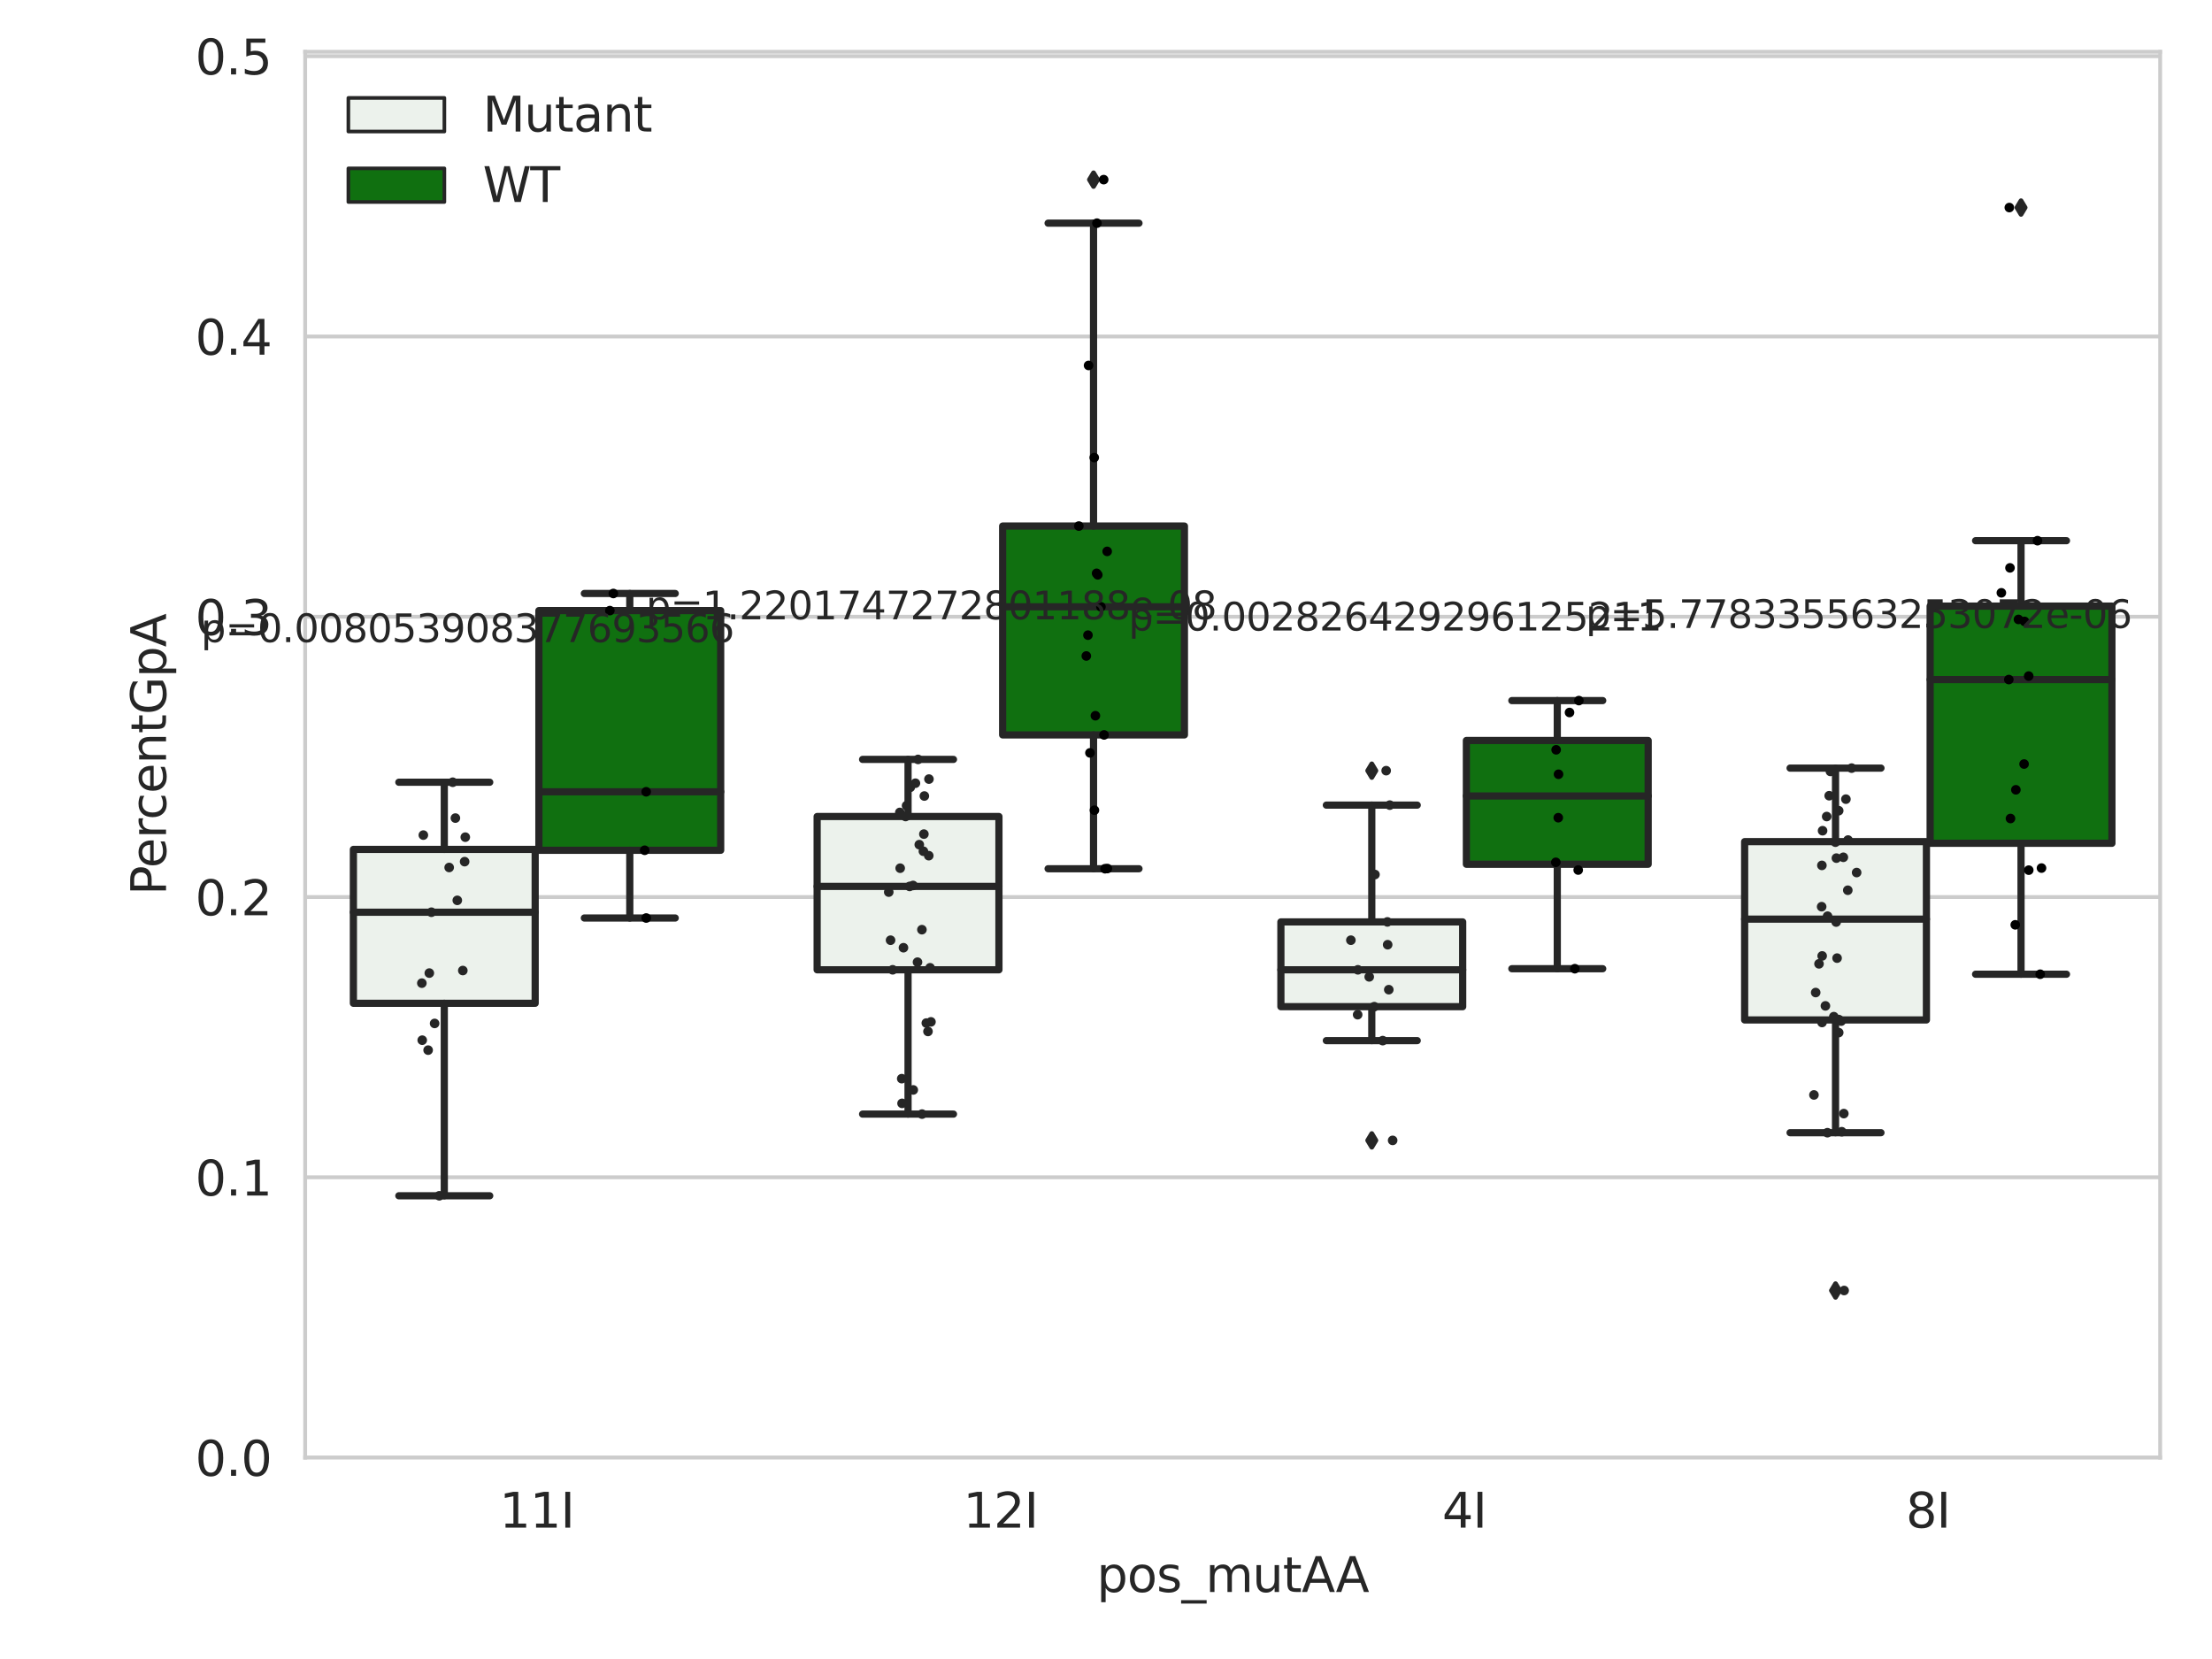 <?xml version="1.0" encoding="utf-8" standalone="no"?>
<!DOCTYPE svg PUBLIC "-//W3C//DTD SVG 1.1//EN"
  "http://www.w3.org/Graphics/SVG/1.1/DTD/svg11.dtd">
<svg xmlns:xlink="http://www.w3.org/1999/xlink" width="460.8pt" height="345.6pt" viewBox="0 0 460.8 345.6" xmlns="http://www.w3.org/2000/svg" version="1.1">
 <defs>
  <style type="text/css">*{stroke-linejoin: round; stroke-linecap: butt}</style>
 </defs>
 <g id="figure_1">
  <g id="patch_1">
   <path d="M 0 345.6 
L 460.8 345.6 
L 460.8 0 
L 0 0 
z
" style="fill: #ffffff"/>
  </g>
  <g id="axes_1">
   <g id="patch_2">
    <path d="M 63.571 303.64 
L 450 303.64 
L 450 10.8 
L 63.571 10.8 
z
" style="fill: #ffffff"/>
   </g>
   <g id="matplotlib.axis_1">
    <g id="xtick_1">
     <g id="text_1">
      <!-- 11I -->
      <g style="fill: #262626" transform="translate(104.037 318.238)scale(0.1 -0.1)">
       <defs>
        <path id="DejaVuSans-31" d="M 794 531 
L 1825 531 
L 1825 4091 
L 703 3866 
L 703 4441 
L 1819 4666 
L 2450 4666 
L 2450 531 
L 3481 531 
L 3481 0 
L 794 0 
L 794 531 
z
" transform="scale(0.016)"/>
        <path id="DejaVuSans-49" d="M 628 4666 
L 1259 4666 
L 1259 0 
L 628 0 
L 628 4666 
z
" transform="scale(0.016)"/>
       </defs>
       <use xlink:href="#DejaVuSans-31"/>
       <use xlink:href="#DejaVuSans-31" x="63.623"/>
       <use xlink:href="#DejaVuSans-49" x="127.246"/>
      </g>
     </g>
    </g>
    <g id="xtick_2">
     <g id="text_2">
      <!-- 12I -->
      <g style="fill: #262626" transform="translate(200.645 318.238)scale(0.1 -0.1)">
       <defs>
        <path id="DejaVuSans-32" d="M 1228 531 
L 3431 531 
L 3431 0 
L 469 0 
L 469 531 
Q 828 903 1448 1529 
Q 2069 2156 2228 2338 
Q 2531 2678 2651 2914 
Q 2772 3150 2772 3378 
Q 2772 3750 2511 3984 
Q 2250 4219 1831 4219 
Q 1534 4219 1204 4116 
Q 875 4013 500 3803 
L 500 4441 
Q 881 4594 1212 4672 
Q 1544 4750 1819 4750 
Q 2544 4750 2975 4387 
Q 3406 4025 3406 3419 
Q 3406 3131 3298 2873 
Q 3191 2616 2906 2266 
Q 2828 2175 2409 1742 
Q 1991 1309 1228 531 
z
" transform="scale(0.016)"/>
       </defs>
       <use xlink:href="#DejaVuSans-31"/>
       <use xlink:href="#DejaVuSans-32" x="63.623"/>
       <use xlink:href="#DejaVuSans-49" x="127.246"/>
      </g>
     </g>
    </g>
    <g id="xtick_3">
     <g id="text_3">
      <!-- 4I -->
      <g style="fill: #262626" transform="translate(300.433 318.238)scale(0.1 -0.1)">
       <defs>
        <path id="DejaVuSans-34" d="M 2419 4116 
L 825 1625 
L 2419 1625 
L 2419 4116 
z
M 2253 4666 
L 3047 4666 
L 3047 1625 
L 3713 1625 
L 3713 1100 
L 3047 1100 
L 3047 0 
L 2419 0 
L 2419 1100 
L 313 1100 
L 313 1709 
L 2253 4666 
z
" transform="scale(0.016)"/>
       </defs>
       <use xlink:href="#DejaVuSans-34"/>
       <use xlink:href="#DejaVuSans-49" x="63.623"/>
      </g>
     </g>
    </g>
    <g id="xtick_4">
     <g id="text_4">
      <!-- 8I -->
      <g style="fill: #262626" transform="translate(397.04 318.238)scale(0.1 -0.1)">
       <defs>
        <path id="DejaVuSans-38" d="M 2034 2216 
Q 1584 2216 1326 1975 
Q 1069 1734 1069 1313 
Q 1069 891 1326 650 
Q 1584 409 2034 409 
Q 2484 409 2743 651 
Q 3003 894 3003 1313 
Q 3003 1734 2745 1975 
Q 2488 2216 2034 2216 
z
M 1403 2484 
Q 997 2584 770 2862 
Q 544 3141 544 3541 
Q 544 4100 942 4425 
Q 1341 4750 2034 4750 
Q 2731 4750 3128 4425 
Q 3525 4100 3525 3541 
Q 3525 3141 3298 2862 
Q 3072 2584 2669 2484 
Q 3125 2378 3379 2068 
Q 3634 1759 3634 1313 
Q 3634 634 3220 271 
Q 2806 -91 2034 -91 
Q 1263 -91 848 271 
Q 434 634 434 1313 
Q 434 1759 690 2068 
Q 947 2378 1403 2484 
z
M 1172 3481 
Q 1172 3119 1398 2916 
Q 1625 2713 2034 2713 
Q 2441 2713 2670 2916 
Q 2900 3119 2900 3481 
Q 2900 3844 2670 4047 
Q 2441 4250 2034 4250 
Q 1625 4250 1398 4047 
Q 1172 3844 1172 3481 
z
" transform="scale(0.016)"/>
       </defs>
       <use xlink:href="#DejaVuSans-38"/>
       <use xlink:href="#DejaVuSans-49" x="63.623"/>
      </g>
     </g>
    </g>
    <g id="text_5">
     <!-- pos_mutAA -->
     <g style="fill: #262626" transform="translate(228.47 331.638)scale(0.1 -0.1)">
      <defs>
       <path id="DejaVuSans-70" d="M 1159 525 
L 1159 -1331 
L 581 -1331 
L 581 3500 
L 1159 3500 
L 1159 2969 
Q 1341 3281 1617 3432 
Q 1894 3584 2278 3584 
Q 2916 3584 3314 3078 
Q 3713 2572 3713 1747 
Q 3713 922 3314 415 
Q 2916 -91 2278 -91 
Q 1894 -91 1617 61 
Q 1341 213 1159 525 
z
M 3116 1747 
Q 3116 2381 2855 2742 
Q 2594 3103 2138 3103 
Q 1681 3103 1420 2742 
Q 1159 2381 1159 1747 
Q 1159 1113 1420 752 
Q 1681 391 2138 391 
Q 2594 391 2855 752 
Q 3116 1113 3116 1747 
z
" transform="scale(0.016)"/>
       <path id="DejaVuSans-6f" d="M 1959 3097 
Q 1497 3097 1228 2736 
Q 959 2375 959 1747 
Q 959 1119 1226 758 
Q 1494 397 1959 397 
Q 2419 397 2687 759 
Q 2956 1122 2956 1747 
Q 2956 2369 2687 2733 
Q 2419 3097 1959 3097 
z
M 1959 3584 
Q 2709 3584 3137 3096 
Q 3566 2609 3566 1747 
Q 3566 888 3137 398 
Q 2709 -91 1959 -91 
Q 1206 -91 779 398 
Q 353 888 353 1747 
Q 353 2609 779 3096 
Q 1206 3584 1959 3584 
z
" transform="scale(0.016)"/>
       <path id="DejaVuSans-73" d="M 2834 3397 
L 2834 2853 
Q 2591 2978 2328 3040 
Q 2066 3103 1784 3103 
Q 1356 3103 1142 2972 
Q 928 2841 928 2578 
Q 928 2378 1081 2264 
Q 1234 2150 1697 2047 
L 1894 2003 
Q 2506 1872 2764 1633 
Q 3022 1394 3022 966 
Q 3022 478 2636 193 
Q 2250 -91 1575 -91 
Q 1294 -91 989 -36 
Q 684 19 347 128 
L 347 722 
Q 666 556 975 473 
Q 1284 391 1588 391 
Q 1994 391 2212 530 
Q 2431 669 2431 922 
Q 2431 1156 2273 1281 
Q 2116 1406 1581 1522 
L 1381 1569 
Q 847 1681 609 1914 
Q 372 2147 372 2553 
Q 372 3047 722 3315 
Q 1072 3584 1716 3584 
Q 2034 3584 2315 3537 
Q 2597 3491 2834 3397 
z
" transform="scale(0.016)"/>
       <path id="DejaVuSans-5f" d="M 3263 -1063 
L 3263 -1509 
L -63 -1509 
L -63 -1063 
L 3263 -1063 
z
" transform="scale(0.016)"/>
       <path id="DejaVuSans-6d" d="M 3328 2828 
Q 3544 3216 3844 3400 
Q 4144 3584 4550 3584 
Q 5097 3584 5394 3201 
Q 5691 2819 5691 2113 
L 5691 0 
L 5113 0 
L 5113 2094 
Q 5113 2597 4934 2840 
Q 4756 3084 4391 3084 
Q 3944 3084 3684 2787 
Q 3425 2491 3425 1978 
L 3425 0 
L 2847 0 
L 2847 2094 
Q 2847 2600 2669 2842 
Q 2491 3084 2119 3084 
Q 1678 3084 1418 2786 
Q 1159 2488 1159 1978 
L 1159 0 
L 581 0 
L 581 3500 
L 1159 3500 
L 1159 2956 
Q 1356 3278 1631 3431 
Q 1906 3584 2284 3584 
Q 2666 3584 2933 3390 
Q 3200 3197 3328 2828 
z
" transform="scale(0.016)"/>
       <path id="DejaVuSans-75" d="M 544 1381 
L 544 3500 
L 1119 3500 
L 1119 1403 
Q 1119 906 1312 657 
Q 1506 409 1894 409 
Q 2359 409 2629 706 
Q 2900 1003 2900 1516 
L 2900 3500 
L 3475 3500 
L 3475 0 
L 2900 0 
L 2900 538 
Q 2691 219 2414 64 
Q 2138 -91 1772 -91 
Q 1169 -91 856 284 
Q 544 659 544 1381 
z
M 1991 3584 
L 1991 3584 
z
" transform="scale(0.016)"/>
       <path id="DejaVuSans-74" d="M 1172 4494 
L 1172 3500 
L 2356 3500 
L 2356 3053 
L 1172 3053 
L 1172 1153 
Q 1172 725 1289 603 
Q 1406 481 1766 481 
L 2356 481 
L 2356 0 
L 1766 0 
Q 1100 0 847 248 
Q 594 497 594 1153 
L 594 3053 
L 172 3053 
L 172 3500 
L 594 3500 
L 594 4494 
L 1172 4494 
z
" transform="scale(0.016)"/>
       <path id="DejaVuSans-41" d="M 2188 4044 
L 1331 1722 
L 3047 1722 
L 2188 4044 
z
M 1831 4666 
L 2547 4666 
L 4325 0 
L 3669 0 
L 3244 1197 
L 1141 1197 
L 716 0 
L 50 0 
L 1831 4666 
z
" transform="scale(0.016)"/>
      </defs>
      <use xlink:href="#DejaVuSans-70"/>
      <use xlink:href="#DejaVuSans-6f" x="63.477"/>
      <use xlink:href="#DejaVuSans-73" x="124.658"/>
      <use xlink:href="#DejaVuSans-5f" x="176.758"/>
      <use xlink:href="#DejaVuSans-6d" x="226.758"/>
      <use xlink:href="#DejaVuSans-75" x="324.17"/>
      <use xlink:href="#DejaVuSans-74" x="387.549"/>
      <use xlink:href="#DejaVuSans-41" x="426.758"/>
      <use xlink:href="#DejaVuSans-41" x="497.916"/>
     </g>
    </g>
   </g>
   <g id="matplotlib.axis_2">
    <g id="ytick_1">
     <g id="line2d_1">
      <path d="M 63.571 303.64 
L 450 303.64 
" clip-path="url(#p8f0a2f84b0)" style="fill: none; stroke: #cccccc; stroke-width: 0.8; stroke-linecap: round"/>
     </g>
     <g id="text_6">
      <!-- 0.0 -->
      <g style="fill: #262626" transform="translate(40.668 307.439)scale(0.1 -0.1)">
       <defs>
        <path id="DejaVuSans-30" d="M 2034 4250 
Q 1547 4250 1301 3770 
Q 1056 3291 1056 2328 
Q 1056 1369 1301 889 
Q 1547 409 2034 409 
Q 2525 409 2770 889 
Q 3016 1369 3016 2328 
Q 3016 3291 2770 3770 
Q 2525 4250 2034 4250 
z
M 2034 4750 
Q 2819 4750 3233 4129 
Q 3647 3509 3647 2328 
Q 3647 1150 3233 529 
Q 2819 -91 2034 -91 
Q 1250 -91 836 529 
Q 422 1150 422 2328 
Q 422 3509 836 4129 
Q 1250 4750 2034 4750 
z
" transform="scale(0.016)"/>
        <path id="DejaVuSans-2e" d="M 684 794 
L 1344 794 
L 1344 0 
L 684 0 
L 684 794 
z
" transform="scale(0.016)"/>
       </defs>
       <use xlink:href="#DejaVuSans-30"/>
       <use xlink:href="#DejaVuSans-2e" x="63.623"/>
       <use xlink:href="#DejaVuSans-30" x="95.41"/>
      </g>
     </g>
    </g>
    <g id="ytick_2">
     <g id="line2d_2">
      <path d="M 63.571 245.254 
L 450 245.254 
" clip-path="url(#p8f0a2f84b0)" style="fill: none; stroke: #cccccc; stroke-width: 0.8; stroke-linecap: round"/>
     </g>
     <g id="text_7">
      <!-- 0.1 -->
      <g style="fill: #262626" transform="translate(40.668 249.053)scale(0.1 -0.1)">
       <use xlink:href="#DejaVuSans-30"/>
       <use xlink:href="#DejaVuSans-2e" x="63.623"/>
       <use xlink:href="#DejaVuSans-31" x="95.41"/>
      </g>
     </g>
    </g>
    <g id="ytick_3">
     <g id="line2d_3">
      <path d="M 63.571 186.867 
L 450 186.867 
" clip-path="url(#p8f0a2f84b0)" style="fill: none; stroke: #cccccc; stroke-width: 0.8; stroke-linecap: round"/>
     </g>
     <g id="text_8">
      <!-- 0.2 -->
      <g style="fill: #262626" transform="translate(40.668 190.666)scale(0.1 -0.1)">
       <use xlink:href="#DejaVuSans-30"/>
       <use xlink:href="#DejaVuSans-2e" x="63.623"/>
       <use xlink:href="#DejaVuSans-32" x="95.41"/>
      </g>
     </g>
    </g>
    <g id="ytick_4">
     <g id="line2d_4">
      <path d="M 63.571 128.481 
L 450 128.481 
" clip-path="url(#p8f0a2f84b0)" style="fill: none; stroke: #cccccc; stroke-width: 0.8; stroke-linecap: round"/>
     </g>
     <g id="text_9">
      <!-- 0.3 -->
      <g style="fill: #262626" transform="translate(40.668 132.28)scale(0.1 -0.1)">
       <defs>
        <path id="DejaVuSans-33" d="M 2597 2516 
Q 3050 2419 3304 2112 
Q 3559 1806 3559 1356 
Q 3559 666 3084 287 
Q 2609 -91 1734 -91 
Q 1441 -91 1130 -33 
Q 819 25 488 141 
L 488 750 
Q 750 597 1062 519 
Q 1375 441 1716 441 
Q 2309 441 2620 675 
Q 2931 909 2931 1356 
Q 2931 1769 2642 2001 
Q 2353 2234 1838 2234 
L 1294 2234 
L 1294 2753 
L 1863 2753 
Q 2328 2753 2575 2939 
Q 2822 3125 2822 3475 
Q 2822 3834 2567 4026 
Q 2313 4219 1838 4219 
Q 1578 4219 1281 4162 
Q 984 4106 628 3988 
L 628 4550 
Q 988 4650 1302 4700 
Q 1616 4750 1894 4750 
Q 2613 4750 3031 4423 
Q 3450 4097 3450 3541 
Q 3450 3153 3228 2886 
Q 3006 2619 2597 2516 
z
" transform="scale(0.016)"/>
       </defs>
       <use xlink:href="#DejaVuSans-30"/>
       <use xlink:href="#DejaVuSans-2e" x="63.623"/>
       <use xlink:href="#DejaVuSans-33" x="95.41"/>
      </g>
     </g>
    </g>
    <g id="ytick_5">
     <g id="line2d_5">
      <path d="M 63.571 70.094 
L 450 70.094 
" clip-path="url(#p8f0a2f84b0)" style="fill: none; stroke: #cccccc; stroke-width: 0.8; stroke-linecap: round"/>
     </g>
     <g id="text_10">
      <!-- 0.4 -->
      <g style="fill: #262626" transform="translate(40.668 73.893)scale(0.1 -0.1)">
       <use xlink:href="#DejaVuSans-30"/>
       <use xlink:href="#DejaVuSans-2e" x="63.623"/>
       <use xlink:href="#DejaVuSans-34" x="95.41"/>
      </g>
     </g>
    </g>
    <g id="ytick_6">
     <g id="line2d_6">
      <path d="M 63.571 11.708 
L 450 11.708 
" clip-path="url(#p8f0a2f84b0)" style="fill: none; stroke: #cccccc; stroke-width: 0.8; stroke-linecap: round"/>
     </g>
     <g id="text_11">
      <!-- 0.5 -->
      <g style="fill: #262626" transform="translate(40.668 15.507)scale(0.1 -0.1)">
       <defs>
        <path id="DejaVuSans-35" d="M 691 4666 
L 3169 4666 
L 3169 4134 
L 1269 4134 
L 1269 2991 
Q 1406 3038 1543 3061 
Q 1681 3084 1819 3084 
Q 2600 3084 3056 2656 
Q 3513 2228 3513 1497 
Q 3513 744 3044 326 
Q 2575 -91 1722 -91 
Q 1428 -91 1123 -41 
Q 819 9 494 109 
L 494 744 
Q 775 591 1075 516 
Q 1375 441 1709 441 
Q 2250 441 2565 725 
Q 2881 1009 2881 1497 
Q 2881 1984 2565 2268 
Q 2250 2553 1709 2553 
Q 1456 2553 1204 2497 
Q 953 2441 691 2322 
L 691 4666 
z
" transform="scale(0.016)"/>
       </defs>
       <use xlink:href="#DejaVuSans-30"/>
       <use xlink:href="#DejaVuSans-2e" x="63.623"/>
       <use xlink:href="#DejaVuSans-35" x="95.41"/>
      </g>
     </g>
    </g>
    <g id="text_12">
     <!-- PercentGpA -->
     <g style="fill: #262626" transform="translate(34.588 186.497)rotate(-90)scale(0.1 -0.1)">
      <defs>
       <path id="DejaVuSans-50" d="M 1259 4147 
L 1259 2394 
L 2053 2394 
Q 2494 2394 2734 2622 
Q 2975 2850 2975 3272 
Q 2975 3691 2734 3919 
Q 2494 4147 2053 4147 
L 1259 4147 
z
M 628 4666 
L 2053 4666 
Q 2838 4666 3239 4311 
Q 3641 3956 3641 3272 
Q 3641 2581 3239 2228 
Q 2838 1875 2053 1875 
L 1259 1875 
L 1259 0 
L 628 0 
L 628 4666 
z
" transform="scale(0.016)"/>
       <path id="DejaVuSans-65" d="M 3597 1894 
L 3597 1613 
L 953 1613 
Q 991 1019 1311 708 
Q 1631 397 2203 397 
Q 2534 397 2845 478 
Q 3156 559 3463 722 
L 3463 178 
Q 3153 47 2828 -22 
Q 2503 -91 2169 -91 
Q 1331 -91 842 396 
Q 353 884 353 1716 
Q 353 2575 817 3079 
Q 1281 3584 2069 3584 
Q 2775 3584 3186 3129 
Q 3597 2675 3597 1894 
z
M 3022 2063 
Q 3016 2534 2758 2815 
Q 2500 3097 2075 3097 
Q 1594 3097 1305 2825 
Q 1016 2553 972 2059 
L 3022 2063 
z
" transform="scale(0.016)"/>
       <path id="DejaVuSans-72" d="M 2631 2963 
Q 2534 3019 2420 3045 
Q 2306 3072 2169 3072 
Q 1681 3072 1420 2755 
Q 1159 2438 1159 1844 
L 1159 0 
L 581 0 
L 581 3500 
L 1159 3500 
L 1159 2956 
Q 1341 3275 1631 3429 
Q 1922 3584 2338 3584 
Q 2397 3584 2469 3576 
Q 2541 3569 2628 3553 
L 2631 2963 
z
" transform="scale(0.016)"/>
       <path id="DejaVuSans-63" d="M 3122 3366 
L 3122 2828 
Q 2878 2963 2633 3030 
Q 2388 3097 2138 3097 
Q 1578 3097 1268 2742 
Q 959 2388 959 1747 
Q 959 1106 1268 751 
Q 1578 397 2138 397 
Q 2388 397 2633 464 
Q 2878 531 3122 666 
L 3122 134 
Q 2881 22 2623 -34 
Q 2366 -91 2075 -91 
Q 1284 -91 818 406 
Q 353 903 353 1747 
Q 353 2603 823 3093 
Q 1294 3584 2113 3584 
Q 2378 3584 2631 3529 
Q 2884 3475 3122 3366 
z
" transform="scale(0.016)"/>
       <path id="DejaVuSans-6e" d="M 3513 2113 
L 3513 0 
L 2938 0 
L 2938 2094 
Q 2938 2591 2744 2837 
Q 2550 3084 2163 3084 
Q 1697 3084 1428 2787 
Q 1159 2491 1159 1978 
L 1159 0 
L 581 0 
L 581 3500 
L 1159 3500 
L 1159 2956 
Q 1366 3272 1645 3428 
Q 1925 3584 2291 3584 
Q 2894 3584 3203 3211 
Q 3513 2838 3513 2113 
z
" transform="scale(0.016)"/>
       <path id="DejaVuSans-47" d="M 3809 666 
L 3809 1919 
L 2778 1919 
L 2778 2438 
L 4434 2438 
L 4434 434 
Q 4069 175 3628 42 
Q 3188 -91 2688 -91 
Q 1594 -91 976 548 
Q 359 1188 359 2328 
Q 359 3472 976 4111 
Q 1594 4750 2688 4750 
Q 3144 4750 3555 4637 
Q 3966 4525 4313 4306 
L 4313 3634 
Q 3963 3931 3569 4081 
Q 3175 4231 2741 4231 
Q 1884 4231 1454 3753 
Q 1025 3275 1025 2328 
Q 1025 1384 1454 906 
Q 1884 428 2741 428 
Q 3075 428 3337 486 
Q 3600 544 3809 666 
z
" transform="scale(0.016)"/>
      </defs>
      <use xlink:href="#DejaVuSans-50"/>
      <use xlink:href="#DejaVuSans-65" x="56.678"/>
      <use xlink:href="#DejaVuSans-72" x="118.201"/>
      <use xlink:href="#DejaVuSans-63" x="157.064"/>
      <use xlink:href="#DejaVuSans-65" x="212.045"/>
      <use xlink:href="#DejaVuSans-6e" x="273.568"/>
      <use xlink:href="#DejaVuSans-74" x="336.947"/>
      <use xlink:href="#DejaVuSans-47" x="376.156"/>
      <use xlink:href="#DejaVuSans-70" x="453.646"/>
      <use xlink:href="#DejaVuSans-41" x="517.123"/>
     </g>
    </g>
   </g>
   <g id="patch_3">
    <path d="M 73.618 209.004 
L 111.488 209.004 
L 111.488 176.947 
L 73.618 176.947 
L 73.618 209.004 
z
" clip-path="url(#p8f0a2f84b0)" style="fill: #ecf2ec; stroke: #262626; stroke-width: 1.5; stroke-linejoin: miter"/>
   </g>
   <g id="patch_4">
    <path d="M 112.261 177.127 
L 150.131 177.127 
L 150.131 127.199 
L 112.261 127.199 
L 112.261 177.127 
z
" clip-path="url(#p8f0a2f84b0)" style="fill: #107010; stroke: #262626; stroke-width: 1.5; stroke-linejoin: miter"/>
   </g>
   <g id="patch_5">
    <path d="M 170.226 202.026 
L 208.096 202.026 
L 208.096 170.093 
L 170.226 170.093 
L 170.226 202.026 
z
" clip-path="url(#p8f0a2f84b0)" style="fill: #ecf2ec; stroke: #262626; stroke-width: 1.5; stroke-linejoin: miter"/>
   </g>
   <g id="patch_6">
    <path d="M 208.868 153.094 
L 246.738 153.094 
L 246.738 109.589 
L 208.868 109.589 
L 208.868 153.094 
z
" clip-path="url(#p8f0a2f84b0)" style="fill: #107010; stroke: #262626; stroke-width: 1.5; stroke-linejoin: miter"/>
   </g>
   <g id="patch_7">
    <path d="M 266.833 209.711 
L 304.703 209.711 
L 304.703 192.05 
L 266.833 192.05 
L 266.833 209.711 
z
" clip-path="url(#p8f0a2f84b0)" style="fill: #ecf2ec; stroke: #262626; stroke-width: 1.5; stroke-linejoin: miter"/>
   </g>
   <g id="patch_8">
    <path d="M 305.476 180.038 
L 343.346 180.038 
L 343.346 154.255 
L 305.476 154.255 
L 305.476 180.038 
z
" clip-path="url(#p8f0a2f84b0)" style="fill: #107010; stroke: #262626; stroke-width: 1.5; stroke-linejoin: miter"/>
   </g>
   <g id="patch_9">
    <path d="M 363.44 212.473 
L 401.31 212.473 
L 401.31 175.33 
L 363.44 175.33 
L 363.44 212.473 
z
" clip-path="url(#p8f0a2f84b0)" style="fill: #ecf2ec; stroke: #262626; stroke-width: 1.5; stroke-linejoin: miter"/>
   </g>
   <g id="patch_10">
    <path d="M 402.083 175.673 
L 439.953 175.673 
L 439.953 126.266 
L 402.083 126.266 
L 402.083 175.673 
z
" clip-path="url(#p8f0a2f84b0)" style="fill: #107010; stroke: #262626; stroke-width: 1.5; stroke-linejoin: miter"/>
   </g>
   <g id="patch_11">
    <path d="M 111.875 303.64 
L 111.875 303.64 
L 111.875 303.64 
L 111.875 303.64 
z
" clip-path="url(#p8f0a2f84b0)" style="fill: #ecf2ec; stroke: #262626; stroke-width: 0.75; stroke-linejoin: miter"/>
   </g>
   <g id="patch_12">
    <path d="M 111.875 303.64 
L 111.875 303.64 
L 111.875 303.64 
L 111.875 303.64 
z
" clip-path="url(#p8f0a2f84b0)" style="fill: #107010; stroke: #262626; stroke-width: 0.75; stroke-linejoin: miter"/>
   </g>
   <g id="PathCollection_1"/>
   <g id="PathCollection_2"/>
   <g id="line2d_7">
    <path d="M 92.553 209.004 
L 92.553 249.101 
" clip-path="url(#p8f0a2f84b0)" style="fill: none; stroke: #262626; stroke-width: 1.5; stroke-linecap: round"/>
   </g>
   <g id="line2d_8">
    <path d="M 92.553 176.947 
L 92.553 162.954 
" clip-path="url(#p8f0a2f84b0)" style="fill: none; stroke: #262626; stroke-width: 1.5; stroke-linecap: round"/>
   </g>
   <g id="line2d_9">
    <path d="M 83.086 249.101 
L 102.021 249.101 
" clip-path="url(#p8f0a2f84b0)" style="fill: none; stroke: #262626; stroke-width: 1.5; stroke-linecap: round"/>
   </g>
   <g id="line2d_10">
    <path d="M 83.086 162.954 
L 102.021 162.954 
" clip-path="url(#p8f0a2f84b0)" style="fill: none; stroke: #262626; stroke-width: 1.5; stroke-linecap: round"/>
   </g>
   <g id="line2d_11"/>
   <g id="line2d_12">
    <path d="M 131.196 177.127 
L 131.196 191.238 
" clip-path="url(#p8f0a2f84b0)" style="fill: none; stroke: #262626; stroke-width: 1.5; stroke-linecap: round"/>
   </g>
   <g id="line2d_13">
    <path d="M 131.196 127.199 
L 131.196 123.635 
" clip-path="url(#p8f0a2f84b0)" style="fill: none; stroke: #262626; stroke-width: 1.5; stroke-linecap: round"/>
   </g>
   <g id="line2d_14">
    <path d="M 121.729 191.238 
L 140.664 191.238 
" clip-path="url(#p8f0a2f84b0)" style="fill: none; stroke: #262626; stroke-width: 1.5; stroke-linecap: round"/>
   </g>
   <g id="line2d_15">
    <path d="M 121.729 123.635 
L 140.664 123.635 
" clip-path="url(#p8f0a2f84b0)" style="fill: none; stroke: #262626; stroke-width: 1.5; stroke-linecap: round"/>
   </g>
   <g id="line2d_16"/>
   <g id="line2d_17">
    <path d="M 189.161 202.026 
L 189.161 232.088 
" clip-path="url(#p8f0a2f84b0)" style="fill: none; stroke: #262626; stroke-width: 1.5; stroke-linecap: round"/>
   </g>
   <g id="line2d_18">
    <path d="M 189.161 170.093 
L 189.161 158.199 
" clip-path="url(#p8f0a2f84b0)" style="fill: none; stroke: #262626; stroke-width: 1.5; stroke-linecap: round"/>
   </g>
   <g id="line2d_19">
    <path d="M 179.693 232.088 
L 198.628 232.088 
" clip-path="url(#p8f0a2f84b0)" style="fill: none; stroke: #262626; stroke-width: 1.5; stroke-linecap: round"/>
   </g>
   <g id="line2d_20">
    <path d="M 179.693 158.199 
L 198.628 158.199 
" clip-path="url(#p8f0a2f84b0)" style="fill: none; stroke: #262626; stroke-width: 1.5; stroke-linecap: round"/>
   </g>
   <g id="line2d_21"/>
   <g id="line2d_22">
    <path d="M 227.803 153.094 
L 227.803 180.973 
" clip-path="url(#p8f0a2f84b0)" style="fill: none; stroke: #262626; stroke-width: 1.5; stroke-linecap: round"/>
   </g>
   <g id="line2d_23">
    <path d="M 227.803 109.589 
L 227.803 46.489 
" clip-path="url(#p8f0a2f84b0)" style="fill: none; stroke: #262626; stroke-width: 1.5; stroke-linecap: round"/>
   </g>
   <g id="line2d_24">
    <path d="M 218.336 180.973 
L 237.271 180.973 
" clip-path="url(#p8f0a2f84b0)" style="fill: none; stroke: #262626; stroke-width: 1.5; stroke-linecap: round"/>
   </g>
   <g id="line2d_25">
    <path d="M 218.336 46.489 
L 237.271 46.489 
" clip-path="url(#p8f0a2f84b0)" style="fill: none; stroke: #262626; stroke-width: 1.5; stroke-linecap: round"/>
   </g>
   <g id="line2d_26">
    <defs>
     <path id="mf436c80706" d="M -0 1.414 
L 0.849 0 
L 0 -1.414 
L -0.849 -0 
z
" style="stroke: #262626; stroke-linejoin: miter"/>
    </defs>
    <g clip-path="url(#p8f0a2f84b0)">
     <use xlink:href="#mf436c80706" x="227.803" y="37.422" style="fill: #262626; stroke: #262626; stroke-linejoin: miter"/>
    </g>
   </g>
   <g id="line2d_27">
    <path d="M 285.768 209.711 
L 285.768 216.78 
" clip-path="url(#p8f0a2f84b0)" style="fill: none; stroke: #262626; stroke-width: 1.5; stroke-linecap: round"/>
   </g>
   <g id="line2d_28">
    <path d="M 285.768 192.05 
L 285.768 167.721 
" clip-path="url(#p8f0a2f84b0)" style="fill: none; stroke: #262626; stroke-width: 1.5; stroke-linecap: round"/>
   </g>
   <g id="line2d_29">
    <path d="M 276.3 216.78 
L 295.235 216.78 
" clip-path="url(#p8f0a2f84b0)" style="fill: none; stroke: #262626; stroke-width: 1.5; stroke-linecap: round"/>
   </g>
   <g id="line2d_30">
    <path d="M 276.3 167.721 
L 295.235 167.721 
" clip-path="url(#p8f0a2f84b0)" style="fill: none; stroke: #262626; stroke-width: 1.5; stroke-linecap: round"/>
   </g>
   <g id="line2d_31">
    <g clip-path="url(#p8f0a2f84b0)">
     <use xlink:href="#mf436c80706" x="285.768" y="237.563" style="fill: #262626; stroke: #262626; stroke-linejoin: miter"/>
     <use xlink:href="#mf436c80706" x="285.768" y="160.543" style="fill: #262626; stroke: #262626; stroke-linejoin: miter"/>
    </g>
   </g>
   <g id="line2d_32">
    <path d="M 324.411 180.038 
L 324.411 201.8 
" clip-path="url(#p8f0a2f84b0)" style="fill: none; stroke: #262626; stroke-width: 1.5; stroke-linecap: round"/>
   </g>
   <g id="line2d_33">
    <path d="M 324.411 154.255 
L 324.411 145.947 
" clip-path="url(#p8f0a2f84b0)" style="fill: none; stroke: #262626; stroke-width: 1.5; stroke-linecap: round"/>
   </g>
   <g id="line2d_34">
    <path d="M 314.943 201.8 
L 333.878 201.8 
" clip-path="url(#p8f0a2f84b0)" style="fill: none; stroke: #262626; stroke-width: 1.5; stroke-linecap: round"/>
   </g>
   <g id="line2d_35">
    <path d="M 314.943 145.947 
L 333.878 145.947 
" clip-path="url(#p8f0a2f84b0)" style="fill: none; stroke: #262626; stroke-width: 1.5; stroke-linecap: round"/>
   </g>
   <g id="line2d_36"/>
   <g id="line2d_37">
    <path d="M 382.375 212.473 
L 382.375 235.961 
" clip-path="url(#p8f0a2f84b0)" style="fill: none; stroke: #262626; stroke-width: 1.5; stroke-linecap: round"/>
   </g>
   <g id="line2d_38">
    <path d="M 382.375 175.33 
L 382.375 160.012 
" clip-path="url(#p8f0a2f84b0)" style="fill: none; stroke: #262626; stroke-width: 1.5; stroke-linecap: round"/>
   </g>
   <g id="line2d_39">
    <path d="M 372.907 235.961 
L 391.842 235.961 
" clip-path="url(#p8f0a2f84b0)" style="fill: none; stroke: #262626; stroke-width: 1.5; stroke-linecap: round"/>
   </g>
   <g id="line2d_40">
    <path d="M 372.907 160.012 
L 391.842 160.012 
" clip-path="url(#p8f0a2f84b0)" style="fill: none; stroke: #262626; stroke-width: 1.5; stroke-linecap: round"/>
   </g>
   <g id="line2d_41">
    <g clip-path="url(#p8f0a2f84b0)">
     <use xlink:href="#mf436c80706" x="382.375" y="268.836" style="fill: #262626; stroke: #262626; stroke-linejoin: miter"/>
    </g>
   </g>
   <g id="line2d_42">
    <path d="M 421.018 175.673 
L 421.018 202.948 
" clip-path="url(#p8f0a2f84b0)" style="fill: none; stroke: #262626; stroke-width: 1.5; stroke-linecap: round"/>
   </g>
   <g id="line2d_43">
    <path d="M 421.018 126.266 
L 421.018 112.636 
" clip-path="url(#p8f0a2f84b0)" style="fill: none; stroke: #262626; stroke-width: 1.5; stroke-linecap: round"/>
   </g>
   <g id="line2d_44">
    <path d="M 411.55 202.948 
L 430.485 202.948 
" clip-path="url(#p8f0a2f84b0)" style="fill: none; stroke: #262626; stroke-width: 1.5; stroke-linecap: round"/>
   </g>
   <g id="line2d_45">
    <path d="M 411.55 112.636 
L 430.485 112.636 
" clip-path="url(#p8f0a2f84b0)" style="fill: none; stroke: #262626; stroke-width: 1.5; stroke-linecap: round"/>
   </g>
   <g id="line2d_46">
    <g clip-path="url(#p8f0a2f84b0)">
     <use xlink:href="#mf436c80706" x="421.018" y="43.237" style="fill: #262626; stroke: #262626; stroke-linejoin: miter"/>
    </g>
   </g>
   <g id="line2d_47">
    <path d="M 73.618 190.032 
L 111.488 190.032 
" clip-path="url(#p8f0a2f84b0)" style="fill: none; stroke: #262626; stroke-width: 1.5; stroke-linecap: round"/>
   </g>
   <g id="line2d_48">
    <path d="M 112.261 164.942 
L 150.131 164.942 
" clip-path="url(#p8f0a2f84b0)" style="fill: none; stroke: #262626; stroke-width: 1.5; stroke-linecap: round"/>
   </g>
   <g id="line2d_49">
    <path d="M 170.226 184.657 
L 208.096 184.657 
" clip-path="url(#p8f0a2f84b0)" style="fill: none; stroke: #262626; stroke-width: 1.5; stroke-linecap: round"/>
   </g>
   <g id="line2d_50">
    <path d="M 208.868 126.406 
L 246.738 126.406 
" clip-path="url(#p8f0a2f84b0)" style="fill: none; stroke: #262626; stroke-width: 1.5; stroke-linecap: round"/>
   </g>
   <g id="line2d_51">
    <path d="M 266.833 202.029 
L 304.703 202.029 
" clip-path="url(#p8f0a2f84b0)" style="fill: none; stroke: #262626; stroke-width: 1.5; stroke-linecap: round"/>
   </g>
   <g id="line2d_52">
    <path d="M 305.476 165.816 
L 343.346 165.816 
" clip-path="url(#p8f0a2f84b0)" style="fill: none; stroke: #262626; stroke-width: 1.5; stroke-linecap: round"/>
   </g>
   <g id="line2d_53">
    <path d="M 363.44 191.469 
L 401.31 191.469 
" clip-path="url(#p8f0a2f84b0)" style="fill: none; stroke: #262626; stroke-width: 1.5; stroke-linecap: round"/>
   </g>
   <g id="line2d_54">
    <path d="M 402.083 141.565 
L 439.953 141.565 
" clip-path="url(#p8f0a2f84b0)" style="fill: none; stroke: #262626; stroke-width: 1.5; stroke-linecap: round"/>
   </g>
   <g id="patch_13">
    <path d="M 63.571 303.64 
L 63.571 10.8 
" style="fill: none; stroke: #cccccc; stroke-width: 0.8; stroke-linejoin: miter; stroke-linecap: square"/>
   </g>
   <g id="patch_14">
    <path d="M 450 303.64 
L 450 10.8 
" style="fill: none; stroke: #cccccc; stroke-width: 0.8; stroke-linejoin: miter; stroke-linecap: square"/>
   </g>
   <g id="patch_15">
    <path d="M 63.571 303.64 
L 450 303.64 
" style="fill: none; stroke: #cccccc; stroke-width: 0.8; stroke-linejoin: miter; stroke-linecap: square"/>
   </g>
   <g id="patch_16">
    <path d="M 63.571 10.8 
L 450 10.8 
" style="fill: none; stroke: #cccccc; stroke-width: 0.8; stroke-linejoin: miter; stroke-linecap: square"/>
   </g>
   <g id="PathCollection_3">
    <defs>
     <path id="C0_0_3f748481b9" d="M 0 1 
C 0.265 1 0.52 0.895 0.707 0.707 
C 0.895 0.52 1 0.265 1 -0 
C 1 -0.265 0.895 -0.52 0.707 -0.707 
C 0.52 -0.895 0.265 -1 0 -1 
C -0.265 -1 -0.52 -0.895 -0.707 -0.707 
C -0.895 -0.52 -1 -0.265 -1 0 
C -1 0.265 -0.895 0.52 -0.707 0.707 
C -0.52 0.895 -0.265 1 0 1 
z
"/>
    </defs>
    <g clip-path="url(#p8f0a2f84b0)">
     <use xlink:href="#C0_0_3f748481b9" x="88.191" y="173.966" style="fill: #262626"/>
    </g>
    <g clip-path="url(#p8f0a2f84b0)">
     <use xlink:href="#C0_0_3f748481b9" x="89.434" y="202.71" style="fill: #262626"/>
    </g>
    <g clip-path="url(#p8f0a2f84b0)">
     <use xlink:href="#C0_0_3f748481b9" x="91.517" y="249.101" style="fill: #262626"/>
    </g>
    <g clip-path="url(#p8f0a2f84b0)">
     <use xlink:href="#C0_0_3f748481b9" x="94.867" y="170.422" style="fill: #262626"/>
    </g>
    <g clip-path="url(#p8f0a2f84b0)">
     <use xlink:href="#C0_0_3f748481b9" x="95.263" y="187.558" style="fill: #262626"/>
    </g>
    <g clip-path="url(#p8f0a2f84b0)">
     <use xlink:href="#C0_0_3f748481b9" x="93.571" y="180.713" style="fill: #262626"/>
    </g>
    <g clip-path="url(#p8f0a2f84b0)">
     <use xlink:href="#C0_0_3f748481b9" x="96.791" y="179.497" style="fill: #262626"/>
    </g>
    <g clip-path="url(#p8f0a2f84b0)">
     <use xlink:href="#C0_0_3f748481b9" x="89.872" y="190.032" style="fill: #262626"/>
    </g>
    <g clip-path="url(#p8f0a2f84b0)">
     <use xlink:href="#C0_0_3f748481b9" x="96.413" y="202.18" style="fill: #262626"/>
    </g>
    <g clip-path="url(#p8f0a2f84b0)">
     <use xlink:href="#C0_0_3f748481b9" x="94.312" y="162.954" style="fill: #262626"/>
    </g>
    <g clip-path="url(#p8f0a2f84b0)">
     <use xlink:href="#C0_0_3f748481b9" x="87.878" y="204.808" style="fill: #262626"/>
    </g>
    <g clip-path="url(#p8f0a2f84b0)">
     <use xlink:href="#C0_0_3f748481b9" x="96.929" y="174.397" style="fill: #262626"/>
    </g>
    <g clip-path="url(#p8f0a2f84b0)">
     <use xlink:href="#C0_0_3f748481b9" x="87.958" y="216.689" style="fill: #262626"/>
    </g>
    <g clip-path="url(#p8f0a2f84b0)">
     <use xlink:href="#C0_0_3f748481b9" x="90.539" y="213.2" style="fill: #262626"/>
    </g>
    <g clip-path="url(#p8f0a2f84b0)">
     <use xlink:href="#C0_0_3f748481b9" x="89.188" y="218.763" style="fill: #262626"/>
    </g>
   </g>
   <g id="PathCollection_4">
    <defs>
     <path id="C1_0_7f5b2153c5" d="M 0 1 
C 0.265 1 0.52 0.895 0.707 0.707 
C 0.895 0.52 1 0.265 1 -0 
C 1 -0.265 0.895 -0.52 0.707 -0.707 
C 0.52 -0.895 0.265 -1 0 -1 
C -0.265 -1 -0.52 -0.895 -0.707 -0.707 
C -0.895 -0.52 -1 -0.265 -1 0 
C -1 0.265 -0.895 0.52 -0.707 0.707 
C -0.52 0.895 -0.265 1 0 1 
z
"/>
    </defs>
    <g clip-path="url(#p8f0a2f84b0)">
     <use xlink:href="#C1_0_7f5b2153c5" x="134.296" y="177.127"/>
    </g>
    <g clip-path="url(#p8f0a2f84b0)">
     <use xlink:href="#C1_0_7f5b2153c5" x="134.611" y="164.942"/>
    </g>
    <g clip-path="url(#p8f0a2f84b0)">
     <use xlink:href="#C1_0_7f5b2153c5" x="127.77" y="123.635"/>
    </g>
    <g clip-path="url(#p8f0a2f84b0)">
     <use xlink:href="#C1_0_7f5b2153c5" x="134.62" y="191.238"/>
    </g>
    <g clip-path="url(#p8f0a2f84b0)">
     <use xlink:href="#C1_0_7f5b2153c5" x="127.044" y="127.199"/>
    </g>
   </g>
   <g id="PathCollection_5">
    <defs>
     <path id="C2_0_60129747be" d="M 0 1 
C 0.265 1 0.52 0.895 0.707 0.707 
C 0.895 0.52 1 0.265 1 -0 
C 1 -0.265 0.895 -0.52 0.707 -0.707 
C 0.52 -0.895 0.265 -1 0 -1 
C -0.265 -1 -0.52 -0.895 -0.707 -0.707 
C -0.895 -0.52 -1 -0.265 -1 0 
C -1 0.265 -0.895 0.52 -0.707 0.707 
C -0.52 0.895 -0.265 1 0 1 
z
"/>
    </defs>
    <g clip-path="url(#p8f0a2f84b0)">
     <use xlink:href="#C2_0_60129747be" x="192.461" y="173.758" style="fill: #262626"/>
    </g>
    <g clip-path="url(#p8f0a2f84b0)">
     <use xlink:href="#C2_0_60129747be" x="189.492" y="184.657" style="fill: #262626"/>
    </g>
    <g clip-path="url(#p8f0a2f84b0)">
     <use xlink:href="#C2_0_60129747be" x="192.078" y="232.088" style="fill: #262626"/>
    </g>
    <g clip-path="url(#p8f0a2f84b0)">
     <use xlink:href="#C2_0_60129747be" x="192.97" y="213.121" style="fill: #262626"/>
    </g>
    <g clip-path="url(#p8f0a2f84b0)">
     <use xlink:href="#C2_0_60129747be" x="185.144" y="185.84" style="fill: #262626"/>
    </g>
    <g clip-path="url(#p8f0a2f84b0)">
     <use xlink:href="#C2_0_60129747be" x="187.523" y="180.86" style="fill: #262626"/>
    </g>
    <g clip-path="url(#p8f0a2f84b0)">
     <use xlink:href="#C2_0_60129747be" x="193.478" y="178.251" style="fill: #262626"/>
    </g>
    <g clip-path="url(#p8f0a2f84b0)">
     <use xlink:href="#C2_0_60129747be" x="192.56" y="165.824" style="fill: #262626"/>
    </g>
    <g clip-path="url(#p8f0a2f84b0)">
     <use xlink:href="#C2_0_60129747be" x="188.651" y="170.093" style="fill: #262626"/>
    </g>
    <g clip-path="url(#p8f0a2f84b0)">
     <use xlink:href="#C2_0_60129747be" x="185.961" y="202.026" style="fill: #262626"/>
    </g>
    <g clip-path="url(#p8f0a2f84b0)">
     <use xlink:href="#C2_0_60129747be" x="189.633" y="164.011" style="fill: #262626"/>
    </g>
    <g clip-path="url(#p8f0a2f84b0)">
     <use xlink:href="#C2_0_60129747be" x="191.504" y="175.955" style="fill: #262626"/>
    </g>
    <g clip-path="url(#p8f0a2f84b0)">
     <use xlink:href="#C2_0_60129747be" x="193.314" y="214.869" style="fill: #262626"/>
    </g>
    <g clip-path="url(#p8f0a2f84b0)">
     <use xlink:href="#C2_0_60129747be" x="193.935" y="212.874" style="fill: #262626"/>
    </g>
    <g clip-path="url(#p8f0a2f84b0)">
     <use xlink:href="#C2_0_60129747be" x="193.754" y="201.607" style="fill: #262626"/>
    </g>
    <g clip-path="url(#p8f0a2f84b0)">
     <use xlink:href="#C2_0_60129747be" x="190.209" y="184.458" style="fill: #262626"/>
    </g>
    <g clip-path="url(#p8f0a2f84b0)">
     <use xlink:href="#C2_0_60129747be" x="190.249" y="227.052" style="fill: #262626"/>
    </g>
    <g clip-path="url(#p8f0a2f84b0)">
     <use xlink:href="#C2_0_60129747be" x="191.251" y="158.199" style="fill: #262626"/>
    </g>
    <g clip-path="url(#p8f0a2f84b0)">
     <use xlink:href="#C2_0_60129747be" x="192.36" y="177.327" style="fill: #262626"/>
    </g>
    <g clip-path="url(#p8f0a2f84b0)">
     <use xlink:href="#C2_0_60129747be" x="187.915" y="229.851" style="fill: #262626"/>
    </g>
    <g clip-path="url(#p8f0a2f84b0)">
     <use xlink:href="#C2_0_60129747be" x="191.133" y="200.437" style="fill: #262626"/>
    </g>
    <g clip-path="url(#p8f0a2f84b0)">
     <use xlink:href="#C2_0_60129747be" x="192.051" y="193.667" style="fill: #262626"/>
    </g>
    <g clip-path="url(#p8f0a2f84b0)">
     <use xlink:href="#C2_0_60129747be" x="188.856" y="167.833" style="fill: #262626"/>
    </g>
    <g clip-path="url(#p8f0a2f84b0)">
     <use xlink:href="#C2_0_60129747be" x="190.702" y="163.158" style="fill: #262626"/>
    </g>
    <g clip-path="url(#p8f0a2f84b0)">
     <use xlink:href="#C2_0_60129747be" x="187.451" y="169.244" style="fill: #262626"/>
    </g>
    <g clip-path="url(#p8f0a2f84b0)">
     <use xlink:href="#C2_0_60129747be" x="193.517" y="162.297" style="fill: #262626"/>
    </g>
    <g clip-path="url(#p8f0a2f84b0)">
     <use xlink:href="#C2_0_60129747be" x="187.848" y="224.705" style="fill: #262626"/>
    </g>
    <g clip-path="url(#p8f0a2f84b0)">
     <use xlink:href="#C2_0_60129747be" x="188.208" y="197.428" style="fill: #262626"/>
    </g>
    <g clip-path="url(#p8f0a2f84b0)">
     <use xlink:href="#C2_0_60129747be" x="185.52" y="195.864" style="fill: #262626"/>
    </g>
   </g>
   <g id="PathCollection_6">
    <defs>
     <path id="C3_0_00cf5129ed" d="M 0 1 
C 0.265 1 0.52 0.895 0.707 0.707 
C 0.895 0.52 1 0.265 1 -0 
C 1 -0.265 0.895 -0.52 0.707 -0.707 
C 0.52 -0.895 0.265 -1 0 -1 
C -0.265 -1 -0.52 -0.895 -0.707 -0.707 
C -0.895 -0.52 -1 -0.265 -1 0 
C -1 0.265 -0.895 0.52 -0.707 0.707 
C -0.52 0.895 -0.265 1 0 1 
z
"/>
    </defs>
    <g clip-path="url(#p8f0a2f84b0)">
     <use xlink:href="#C3_0_00cf5129ed" x="229.345" y="126.406"/>
    </g>
    <g clip-path="url(#p8f0a2f84b0)">
     <use xlink:href="#C3_0_00cf5129ed" x="230.692" y="180.935"/>
    </g>
    <g clip-path="url(#p8f0a2f84b0)">
     <use xlink:href="#C3_0_00cf5129ed" x="229.999" y="153.094"/>
    </g>
    <g clip-path="url(#p8f0a2f84b0)">
     <use xlink:href="#C3_0_00cf5129ed" x="227.057" y="156.839"/>
    </g>
    <g clip-path="url(#p8f0a2f84b0)">
     <use xlink:href="#C3_0_00cf5129ed" x="228.192" y="149.096"/>
    </g>
    <g clip-path="url(#p8f0a2f84b0)">
     <use xlink:href="#C3_0_00cf5129ed" x="228.443" y="119.43"/>
    </g>
    <g clip-path="url(#p8f0a2f84b0)">
     <use xlink:href="#C3_0_00cf5129ed" x="230.2" y="180.973"/>
    </g>
    <g clip-path="url(#p8f0a2f84b0)">
     <use xlink:href="#C3_0_00cf5129ed" x="226.77" y="76.129"/>
    </g>
    <g clip-path="url(#p8f0a2f84b0)">
     <use xlink:href="#C3_0_00cf5129ed" x="229.917" y="37.422"/>
    </g>
    <g clip-path="url(#p8f0a2f84b0)">
     <use xlink:href="#C3_0_00cf5129ed" x="224.742" y="109.589"/>
    </g>
    <g clip-path="url(#p8f0a2f84b0)">
     <use xlink:href="#C3_0_00cf5129ed" x="226.298" y="136.652"/>
    </g>
    <g clip-path="url(#p8f0a2f84b0)">
     <use xlink:href="#C3_0_00cf5129ed" x="227.949" y="95.32"/>
    </g>
    <g clip-path="url(#p8f0a2f84b0)">
     <use xlink:href="#C3_0_00cf5129ed" x="228.514" y="46.489"/>
    </g>
    <g clip-path="url(#p8f0a2f84b0)">
     <use xlink:href="#C3_0_00cf5129ed" x="230.645" y="114.865"/>
    </g>
    <g clip-path="url(#p8f0a2f84b0)">
     <use xlink:href="#C3_0_00cf5129ed" x="228.688" y="119.747"/>
    </g>
    <g clip-path="url(#p8f0a2f84b0)">
     <use xlink:href="#C3_0_00cf5129ed" x="226.64" y="132.314"/>
    </g>
    <g clip-path="url(#p8f0a2f84b0)">
     <use xlink:href="#C3_0_00cf5129ed" x="227.991" y="168.783"/>
    </g>
   </g>
   <g id="PathCollection_7">
    <defs>
     <path id="C4_0_94dc0ef1d9" d="M 0 1 
C 0.265 1 0.52 0.895 0.707 0.707 
C 0.895 0.52 1 0.265 1 -0 
C 1 -0.265 0.895 -0.52 0.707 -0.707 
C 0.52 -0.895 0.265 -1 0 -1 
C -0.265 -1 -0.52 -0.895 -0.707 -0.707 
C -0.895 -0.52 -1 -0.265 -1 0 
C -1 0.265 -0.895 0.52 -0.707 0.707 
C -0.52 0.895 -0.265 1 0 1 
z
"/>
    </defs>
    <g clip-path="url(#p8f0a2f84b0)">
     <use xlink:href="#C4_0_94dc0ef1d9" x="289.018" y="192.05" style="fill: #262626"/>
    </g>
    <g clip-path="url(#p8f0a2f84b0)">
     <use xlink:href="#C4_0_94dc0ef1d9" x="289.074" y="196.799" style="fill: #262626"/>
    </g>
    <g clip-path="url(#p8f0a2f84b0)">
     <use xlink:href="#C4_0_94dc0ef1d9" x="282.87" y="202.029" style="fill: #262626"/>
    </g>
    <g clip-path="url(#p8f0a2f84b0)">
     <use xlink:href="#C4_0_94dc0ef1d9" x="281.411" y="195.859" style="fill: #262626"/>
    </g>
    <g clip-path="url(#p8f0a2f84b0)">
     <use xlink:href="#C4_0_94dc0ef1d9" x="288.047" y="216.78" style="fill: #262626"/>
    </g>
    <g clip-path="url(#p8f0a2f84b0)">
     <use xlink:href="#C4_0_94dc0ef1d9" x="289.514" y="167.721" style="fill: #262626"/>
    </g>
    <g clip-path="url(#p8f0a2f84b0)">
     <use xlink:href="#C4_0_94dc0ef1d9" x="286.286" y="209.711" style="fill: #262626"/>
    </g>
    <g clip-path="url(#p8f0a2f84b0)">
     <use xlink:href="#C4_0_94dc0ef1d9" x="288.764" y="160.543" style="fill: #262626"/>
    </g>
    <g clip-path="url(#p8f0a2f84b0)">
     <use xlink:href="#C4_0_94dc0ef1d9" x="286.43" y="182.181" style="fill: #262626"/>
    </g>
    <g clip-path="url(#p8f0a2f84b0)">
     <use xlink:href="#C4_0_94dc0ef1d9" x="289.31" y="206.167" style="fill: #262626"/>
    </g>
    <g clip-path="url(#p8f0a2f84b0)">
     <use xlink:href="#C4_0_94dc0ef1d9" x="282.823" y="211.377" style="fill: #262626"/>
    </g>
    <g clip-path="url(#p8f0a2f84b0)">
     <use xlink:href="#C4_0_94dc0ef1d9" x="290.115" y="237.563" style="fill: #262626"/>
    </g>
    <g clip-path="url(#p8f0a2f84b0)">
     <use xlink:href="#C4_0_94dc0ef1d9" x="285.234" y="203.498" style="fill: #262626"/>
    </g>
   </g>
   <g id="PathCollection_8">
    <defs>
     <path id="C5_0_3024415894" d="M 0 1 
C 0.265 1 0.52 0.895 0.707 0.707 
C 0.895 0.52 1 0.265 1 -0 
C 1 -0.265 0.895 -0.52 0.707 -0.707 
C 0.52 -0.895 0.265 -1 0 -1 
C -0.265 -1 -0.52 -0.895 -0.707 -0.707 
C -0.895 -0.52 -1 -0.265 -1 0 
C -1 0.265 -0.895 0.52 -0.707 0.707 
C -0.52 0.895 -0.265 1 0 1 
z
"/>
    </defs>
    <g clip-path="url(#p8f0a2f84b0)">
     <use xlink:href="#C5_0_3024415894" x="324.173" y="156.198"/>
    </g>
    <g clip-path="url(#p8f0a2f84b0)">
     <use xlink:href="#C5_0_3024415894" x="326.961" y="148.425"/>
    </g>
    <g clip-path="url(#p8f0a2f84b0)">
     <use xlink:href="#C5_0_3024415894" x="324.109" y="179.636"/>
    </g>
    <g clip-path="url(#p8f0a2f84b0)">
     <use xlink:href="#C5_0_3024415894" x="324.67" y="161.29"/>
    </g>
    <g clip-path="url(#p8f0a2f84b0)">
     <use xlink:href="#C5_0_3024415894" x="328.909" y="145.947"/>
    </g>
    <g clip-path="url(#p8f0a2f84b0)">
     <use xlink:href="#C5_0_3024415894" x="324.615" y="170.343"/>
    </g>
    <g clip-path="url(#p8f0a2f84b0)">
     <use xlink:href="#C5_0_3024415894" x="328.77" y="181.245"/>
    </g>
    <g clip-path="url(#p8f0a2f84b0)">
     <use xlink:href="#C5_0_3024415894" x="328.068" y="201.8"/>
    </g>
   </g>
   <g id="PathCollection_9">
    <defs>
     <path id="C6_0_5575c04225" d="M 0 1 
C 0.265 1 0.52 0.895 0.707 0.707 
C 0.895 0.52 1 0.265 1 -0 
C 1 -0.265 0.895 -0.52 0.707 -0.707 
C 0.52 -0.895 0.265 -1 0 -1 
C -0.265 -1 -0.52 -0.895 -0.707 -0.707 
C -0.895 -0.52 -1 -0.265 -1 0 
C -1 0.265 -0.895 0.52 -0.707 0.707 
C -0.52 0.895 -0.265 1 0 1 
z
"/>
    </defs>
    <g clip-path="url(#p8f0a2f84b0)">
     <use xlink:href="#C6_0_5575c04225" x="383.05" y="212.392" style="fill: #262626"/>
    </g>
    <g clip-path="url(#p8f0a2f84b0)">
     <use xlink:href="#C6_0_5575c04225" x="383.036" y="168.884" style="fill: #262626"/>
    </g>
    <g clip-path="url(#p8f0a2f84b0)">
     <use xlink:href="#C6_0_5575c04225" x="379.676" y="173.054" style="fill: #262626"/>
    </g>
    <g clip-path="url(#p8f0a2f84b0)">
     <use xlink:href="#C6_0_5575c04225" x="380.533" y="170.099" style="fill: #262626"/>
    </g>
    <g clip-path="url(#p8f0a2f84b0)">
     <use xlink:href="#C6_0_5575c04225" x="386.771" y="181.767" style="fill: #262626"/>
    </g>
    <g clip-path="url(#p8f0a2f84b0)">
     <use xlink:href="#C6_0_5575c04225" x="383.55" y="212.714" style="fill: #262626"/>
    </g>
    <g clip-path="url(#p8f0a2f84b0)">
     <use xlink:href="#C6_0_5575c04225" x="384.93" y="185.453" style="fill: #262626"/>
    </g>
    <g clip-path="url(#p8f0a2f84b0)">
     <use xlink:href="#C6_0_5575c04225" x="383.669" y="235.759" style="fill: #262626"/>
    </g>
    <g clip-path="url(#p8f0a2f84b0)">
     <use xlink:href="#C6_0_5575c04225" x="384.004" y="178.589" style="fill: #262626"/>
    </g>
    <g clip-path="url(#p8f0a2f84b0)">
     <use xlink:href="#C6_0_5575c04225" x="384.101" y="231.982" style="fill: #262626"/>
    </g>
    <g clip-path="url(#p8f0a2f84b0)">
     <use xlink:href="#C6_0_5575c04225" x="382.558" y="178.762" style="fill: #262626"/>
    </g>
    <g clip-path="url(#p8f0a2f84b0)">
     <use xlink:href="#C6_0_5575c04225" x="379.565" y="213.004" style="fill: #262626"/>
    </g>
    <g clip-path="url(#p8f0a2f84b0)">
     <use xlink:href="#C6_0_5575c04225" x="382.354" y="175.441" style="fill: #262626"/>
    </g>
    <g clip-path="url(#p8f0a2f84b0)">
     <use xlink:href="#C6_0_5575c04225" x="384.982" y="174.997" style="fill: #262626"/>
    </g>
    <g clip-path="url(#p8f0a2f84b0)">
     <use xlink:href="#C6_0_5575c04225" x="378.934" y="200.785" style="fill: #262626"/>
    </g>
    <g clip-path="url(#p8f0a2f84b0)">
     <use xlink:href="#C6_0_5575c04225" x="377.879" y="228.095" style="fill: #262626"/>
    </g>
    <g clip-path="url(#p8f0a2f84b0)">
     <use xlink:href="#C6_0_5575c04225" x="382.017" y="211.788" style="fill: #262626"/>
    </g>
    <g clip-path="url(#p8f0a2f84b0)">
     <use xlink:href="#C6_0_5575c04225" x="379.59" y="199.136" style="fill: #262626"/>
    </g>
    <g clip-path="url(#p8f0a2f84b0)">
     <use xlink:href="#C6_0_5575c04225" x="380.681" y="235.961" style="fill: #262626"/>
    </g>
    <g clip-path="url(#p8f0a2f84b0)">
     <use xlink:href="#C6_0_5575c04225" x="384.167" y="268.836" style="fill: #262626"/>
    </g>
    <g clip-path="url(#p8f0a2f84b0)">
     <use xlink:href="#C6_0_5575c04225" x="380.714" y="190.86" style="fill: #262626"/>
    </g>
    <g clip-path="url(#p8f0a2f84b0)">
     <use xlink:href="#C6_0_5575c04225" x="381.053" y="165.761" style="fill: #262626"/>
    </g>
    <g clip-path="url(#p8f0a2f84b0)">
     <use xlink:href="#C6_0_5575c04225" x="380.267" y="209.543" style="fill: #262626"/>
    </g>
    <g clip-path="url(#p8f0a2f84b0)">
     <use xlink:href="#C6_0_5575c04225" x="382.51" y="192.078" style="fill: #262626"/>
    </g>
    <g clip-path="url(#p8f0a2f84b0)">
     <use xlink:href="#C6_0_5575c04225" x="384.537" y="166.476" style="fill: #262626"/>
    </g>
    <g clip-path="url(#p8f0a2f84b0)">
     <use xlink:href="#C6_0_5575c04225" x="379.482" y="188.88" style="fill: #262626"/>
    </g>
    <g clip-path="url(#p8f0a2f84b0)">
     <use xlink:href="#C6_0_5575c04225" x="382.697" y="199.593" style="fill: #262626"/>
    </g>
    <g clip-path="url(#p8f0a2f84b0)">
     <use xlink:href="#C6_0_5575c04225" x="381.311" y="160.704" style="fill: #262626"/>
    </g>
    <g clip-path="url(#p8f0a2f84b0)">
     <use xlink:href="#C6_0_5575c04225" x="378.242" y="206.765" style="fill: #262626"/>
    </g>
    <g clip-path="url(#p8f0a2f84b0)">
     <use xlink:href="#C6_0_5575c04225" x="383.039" y="215.108" style="fill: #262626"/>
    </g>
    <g clip-path="url(#p8f0a2f84b0)">
     <use xlink:href="#C6_0_5575c04225" x="379.533" y="180.276" style="fill: #262626"/>
    </g>
    <g clip-path="url(#p8f0a2f84b0)">
     <use xlink:href="#C6_0_5575c04225" x="385.731" y="160.012" style="fill: #262626"/>
    </g>
   </g>
   <g id="PathCollection_10">
    <defs>
     <path id="C7_0_21c94a8afd" d="M 0 1 
C 0.265 1 0.52 0.895 0.707 0.707 
C 0.895 0.52 1 0.265 1 -0 
C 1 -0.265 0.895 -0.52 0.707 -0.707 
C 0.52 -0.895 0.265 -1 0 -1 
C -0.265 -1 -0.52 -0.895 -0.707 -0.707 
C -0.895 -0.52 -1 -0.265 -1 0 
C -1 0.265 -0.895 0.52 -0.707 0.707 
C -0.52 0.895 -0.265 1 0 1 
z
"/>
    </defs>
    <g clip-path="url(#p8f0a2f84b0)">
     <use xlink:href="#C7_0_21c94a8afd" x="419.944" y="164.529"/>
    </g>
    <g clip-path="url(#p8f0a2f84b0)">
     <use xlink:href="#C7_0_21c94a8afd" x="416.921" y="123.493"/>
    </g>
    <g clip-path="url(#p8f0a2f84b0)">
     <use xlink:href="#C7_0_21c94a8afd" x="418.822" y="170.511"/>
    </g>
    <g clip-path="url(#p8f0a2f84b0)">
     <use xlink:href="#C7_0_21c94a8afd" x="425.012" y="202.948"/>
    </g>
    <g clip-path="url(#p8f0a2f84b0)">
     <use xlink:href="#C7_0_21c94a8afd" x="418.475" y="141.565"/>
    </g>
    <g clip-path="url(#p8f0a2f84b0)">
     <use xlink:href="#C7_0_21c94a8afd" x="419.814" y="192.656"/>
    </g>
    <g clip-path="url(#p8f0a2f84b0)">
     <use xlink:href="#C7_0_21c94a8afd" x="418.717" y="118.297"/>
    </g>
    <g clip-path="url(#p8f0a2f84b0)">
     <use xlink:href="#C7_0_21c94a8afd" x="418.58" y="43.237"/>
    </g>
    <g clip-path="url(#p8f0a2f84b0)">
     <use xlink:href="#C7_0_21c94a8afd" x="421.654" y="159.162"/>
    </g>
    <g clip-path="url(#p8f0a2f84b0)">
     <use xlink:href="#C7_0_21c94a8afd" x="424.452" y="112.636"/>
    </g>
    <g clip-path="url(#p8f0a2f84b0)">
     <use xlink:href="#C7_0_21c94a8afd" x="421.75" y="129.454"/>
    </g>
    <g clip-path="url(#p8f0a2f84b0)">
     <use xlink:href="#C7_0_21c94a8afd" x="422.614" y="140.841"/>
    </g>
    <g clip-path="url(#p8f0a2f84b0)">
     <use xlink:href="#C7_0_21c94a8afd" x="422.626" y="181.268"/>
    </g>
    <g clip-path="url(#p8f0a2f84b0)">
     <use xlink:href="#C7_0_21c94a8afd" x="425.283" y="180.835"/>
    </g>
    <g clip-path="url(#p8f0a2f84b0)">
     <use xlink:href="#C7_0_21c94a8afd" x="420.483" y="129.038"/>
    </g>
   </g>
   <g id="text_13">
    <!-- 15 -->
    <g style="fill: #262626" transform="translate(97.384 -659.737)scale(0.1 -0.1)">
     <use xlink:href="#DejaVuSans-31"/>
     <use xlink:href="#DejaVuSans-35" x="63.623"/>
    </g>
   </g>
   <g id="text_14">
    <!-- p=0.008053908377693566 -->
    <g style="fill: #262626" transform="translate(41.866 133.761)scale(0.08 -0.08)">
     <defs>
      <path id="DejaVuSans-3d" d="M 678 2906 
L 4684 2906 
L 4684 2381 
L 678 2381 
L 678 2906 
z
M 678 1631 
L 4684 1631 
L 4684 1100 
L 678 1100 
L 678 1631 
z
" transform="scale(0.016)"/>
      <path id="DejaVuSans-39" d="M 703 97 
L 703 672 
Q 941 559 1184 500 
Q 1428 441 1663 441 
Q 2288 441 2617 861 
Q 2947 1281 2994 2138 
Q 2813 1869 2534 1725 
Q 2256 1581 1919 1581 
Q 1219 1581 811 2004 
Q 403 2428 403 3163 
Q 403 3881 828 4315 
Q 1253 4750 1959 4750 
Q 2769 4750 3195 4129 
Q 3622 3509 3622 2328 
Q 3622 1225 3098 567 
Q 2575 -91 1691 -91 
Q 1453 -91 1209 -44 
Q 966 3 703 97 
z
M 1959 2075 
Q 2384 2075 2632 2365 
Q 2881 2656 2881 3163 
Q 2881 3666 2632 3958 
Q 2384 4250 1959 4250 
Q 1534 4250 1286 3958 
Q 1038 3666 1038 3163 
Q 1038 2656 1286 2365 
Q 1534 2075 1959 2075 
z
" transform="scale(0.016)"/>
      <path id="DejaVuSans-37" d="M 525 4666 
L 3525 4666 
L 3525 4397 
L 1831 0 
L 1172 0 
L 2766 4134 
L 525 4134 
L 525 4666 
z
" transform="scale(0.016)"/>
      <path id="DejaVuSans-36" d="M 2113 2584 
Q 1688 2584 1439 2293 
Q 1191 2003 1191 1497 
Q 1191 994 1439 701 
Q 1688 409 2113 409 
Q 2538 409 2786 701 
Q 3034 994 3034 1497 
Q 3034 2003 2786 2293 
Q 2538 2584 2113 2584 
z
M 3366 4563 
L 3366 3988 
Q 3128 4100 2886 4159 
Q 2644 4219 2406 4219 
Q 1781 4219 1451 3797 
Q 1122 3375 1075 2522 
Q 1259 2794 1537 2939 
Q 1816 3084 2150 3084 
Q 2853 3084 3261 2657 
Q 3669 2231 3669 1497 
Q 3669 778 3244 343 
Q 2819 -91 2113 -91 
Q 1303 -91 875 529 
Q 447 1150 447 2328 
Q 447 3434 972 4092 
Q 1497 4750 2381 4750 
Q 2619 4750 2861 4703 
Q 3103 4656 3366 4563 
z
" transform="scale(0.016)"/>
     </defs>
     <use xlink:href="#DejaVuSans-70"/>
     <use xlink:href="#DejaVuSans-3d" x="63.477"/>
     <use xlink:href="#DejaVuSans-30" x="147.266"/>
     <use xlink:href="#DejaVuSans-2e" x="210.889"/>
     <use xlink:href="#DejaVuSans-30" x="242.676"/>
     <use xlink:href="#DejaVuSans-30" x="306.299"/>
     <use xlink:href="#DejaVuSans-38" x="369.922"/>
     <use xlink:href="#DejaVuSans-30" x="433.545"/>
     <use xlink:href="#DejaVuSans-35" x="497.168"/>
     <use xlink:href="#DejaVuSans-33" x="560.791"/>
     <use xlink:href="#DejaVuSans-39" x="624.414"/>
     <use xlink:href="#DejaVuSans-30" x="688.037"/>
     <use xlink:href="#DejaVuSans-38" x="751.66"/>
     <use xlink:href="#DejaVuSans-33" x="815.283"/>
     <use xlink:href="#DejaVuSans-37" x="878.906"/>
     <use xlink:href="#DejaVuSans-37" x="942.529"/>
     <use xlink:href="#DejaVuSans-36" x="1006.152"/>
     <use xlink:href="#DejaVuSans-39" x="1069.775"/>
     <use xlink:href="#DejaVuSans-33" x="1133.398"/>
     <use xlink:href="#DejaVuSans-35" x="1197.021"/>
     <use xlink:href="#DejaVuSans-36" x="1260.645"/>
     <use xlink:href="#DejaVuSans-36" x="1324.268"/>
    </g>
   </g>
   <g id="text_15">
    <!-- 5 -->
    <g style="fill: #262626" transform="translate(126.366 -659.737)scale(0.1 -0.1)">
     <use xlink:href="#DejaVuSans-35"/>
    </g>
   </g>
   <g id="text_16">
    <!-- 29 -->
    <g style="fill: #262626" transform="translate(193.991 -659.737)scale(0.1 -0.1)">
     <use xlink:href="#DejaVuSans-32"/>
     <use xlink:href="#DejaVuSans-39" x="63.623"/>
    </g>
   </g>
   <g id="text_17">
    <!-- p=1.2201747272801188e-08 -->
    <g style="fill: #262626" transform="translate(134.569 129.006)scale(0.08 -0.08)">
     <defs>
      <path id="DejaVuSans-2d" d="M 313 2009 
L 1997 2009 
L 1997 1497 
L 313 1497 
L 313 2009 
z
" transform="scale(0.016)"/>
     </defs>
     <use xlink:href="#DejaVuSans-70"/>
     <use xlink:href="#DejaVuSans-3d" x="63.477"/>
     <use xlink:href="#DejaVuSans-31" x="147.266"/>
     <use xlink:href="#DejaVuSans-2e" x="210.889"/>
     <use xlink:href="#DejaVuSans-32" x="242.676"/>
     <use xlink:href="#DejaVuSans-32" x="306.299"/>
     <use xlink:href="#DejaVuSans-30" x="369.922"/>
     <use xlink:href="#DejaVuSans-31" x="433.545"/>
     <use xlink:href="#DejaVuSans-37" x="497.168"/>
     <use xlink:href="#DejaVuSans-34" x="560.791"/>
     <use xlink:href="#DejaVuSans-37" x="624.414"/>
     <use xlink:href="#DejaVuSans-32" x="688.037"/>
     <use xlink:href="#DejaVuSans-37" x="751.66"/>
     <use xlink:href="#DejaVuSans-32" x="815.283"/>
     <use xlink:href="#DejaVuSans-38" x="878.906"/>
     <use xlink:href="#DejaVuSans-30" x="942.529"/>
     <use xlink:href="#DejaVuSans-31" x="1006.152"/>
     <use xlink:href="#DejaVuSans-31" x="1069.775"/>
     <use xlink:href="#DejaVuSans-38" x="1133.398"/>
     <use xlink:href="#DejaVuSans-38" x="1197.021"/>
     <use xlink:href="#DejaVuSans-65" x="1260.645"/>
     <use xlink:href="#DejaVuSans-2d" x="1322.168"/>
     <use xlink:href="#DejaVuSans-30" x="1358.252"/>
     <use xlink:href="#DejaVuSans-38" x="1421.875"/>
    </g>
   </g>
   <g id="text_18">
    <!-- 17 -->
    <g style="fill: #262626" transform="translate(222.973 -659.737)scale(0.1 -0.1)">
     <use xlink:href="#DejaVuSans-31"/>
     <use xlink:href="#DejaVuSans-37" x="63.623"/>
    </g>
   </g>
   <g id="text_19">
    <!-- 13 -->
    <g style="fill: #262626" transform="translate(290.598 -659.737)scale(0.1 -0.1)">
     <use xlink:href="#DejaVuSans-31"/>
     <use xlink:href="#DejaVuSans-33" x="63.623"/>
    </g>
   </g>
   <g id="text_20">
    <!-- p=0.002826429296125211 -->
    <g style="fill: #262626" transform="translate(235.081 131.35)scale(0.08 -0.08)">
     <use xlink:href="#DejaVuSans-70"/>
     <use xlink:href="#DejaVuSans-3d" x="63.477"/>
     <use xlink:href="#DejaVuSans-30" x="147.266"/>
     <use xlink:href="#DejaVuSans-2e" x="210.889"/>
     <use xlink:href="#DejaVuSans-30" x="242.676"/>
     <use xlink:href="#DejaVuSans-30" x="306.299"/>
     <use xlink:href="#DejaVuSans-32" x="369.922"/>
     <use xlink:href="#DejaVuSans-38" x="433.545"/>
     <use xlink:href="#DejaVuSans-32" x="497.168"/>
     <use xlink:href="#DejaVuSans-36" x="560.791"/>
     <use xlink:href="#DejaVuSans-34" x="624.414"/>
     <use xlink:href="#DejaVuSans-32" x="688.037"/>
     <use xlink:href="#DejaVuSans-39" x="751.66"/>
     <use xlink:href="#DejaVuSans-32" x="815.283"/>
     <use xlink:href="#DejaVuSans-39" x="878.906"/>
     <use xlink:href="#DejaVuSans-36" x="942.529"/>
     <use xlink:href="#DejaVuSans-31" x="1006.152"/>
     <use xlink:href="#DejaVuSans-32" x="1069.775"/>
     <use xlink:href="#DejaVuSans-35" x="1133.398"/>
     <use xlink:href="#DejaVuSans-32" x="1197.021"/>
     <use xlink:href="#DejaVuSans-31" x="1260.645"/>
     <use xlink:href="#DejaVuSans-31" x="1324.268"/>
    </g>
   </g>
   <g id="text_21">
    <!-- 8 -->
    <g style="fill: #262626" transform="translate(319.58 -659.737)scale(0.1 -0.1)">
     <use xlink:href="#DejaVuSans-38"/>
    </g>
   </g>
   <g id="text_22">
    <!-- 32 -->
    <g style="fill: #262626" transform="translate(387.205 -659.737)scale(0.1 -0.1)">
     <use xlink:href="#DejaVuSans-33"/>
     <use xlink:href="#DejaVuSans-32" x="63.623"/>
    </g>
   </g>
   <g id="text_23">
    <!-- p=5.778335563253072e-06 -->
    <g style="fill: #262626" transform="translate(330.328 130.819)scale(0.08 -0.08)">
     <use xlink:href="#DejaVuSans-70"/>
     <use xlink:href="#DejaVuSans-3d" x="63.477"/>
     <use xlink:href="#DejaVuSans-35" x="147.266"/>
     <use xlink:href="#DejaVuSans-2e" x="210.889"/>
     <use xlink:href="#DejaVuSans-37" x="242.676"/>
     <use xlink:href="#DejaVuSans-37" x="306.299"/>
     <use xlink:href="#DejaVuSans-38" x="369.922"/>
     <use xlink:href="#DejaVuSans-33" x="433.545"/>
     <use xlink:href="#DejaVuSans-33" x="497.168"/>
     <use xlink:href="#DejaVuSans-35" x="560.791"/>
     <use xlink:href="#DejaVuSans-35" x="624.414"/>
     <use xlink:href="#DejaVuSans-36" x="688.037"/>
     <use xlink:href="#DejaVuSans-33" x="751.66"/>
     <use xlink:href="#DejaVuSans-32" x="815.283"/>
     <use xlink:href="#DejaVuSans-35" x="878.906"/>
     <use xlink:href="#DejaVuSans-33" x="942.529"/>
     <use xlink:href="#DejaVuSans-30" x="1006.152"/>
     <use xlink:href="#DejaVuSans-37" x="1069.775"/>
     <use xlink:href="#DejaVuSans-32" x="1133.398"/>
     <use xlink:href="#DejaVuSans-65" x="1197.021"/>
     <use xlink:href="#DejaVuSans-2d" x="1258.545"/>
     <use xlink:href="#DejaVuSans-30" x="1294.629"/>
     <use xlink:href="#DejaVuSans-36" x="1358.252"/>
    </g>
   </g>
   <g id="text_24">
    <!-- 15 -->
    <g style="fill: #262626" transform="translate(416.187 -659.737)scale(0.1 -0.1)">
     <use xlink:href="#DejaVuSans-31"/>
     <use xlink:href="#DejaVuSans-35" x="63.623"/>
    </g>
   </g>
   <g id="legend_1">
    <g id="patch_17">
     <path d="M 72.571 27.398 
L 92.571 27.398 
L 92.571 20.398 
L 72.571 20.398 
z
" style="fill: #ecf2ec; stroke: #262626; stroke-width: 0.75; stroke-linejoin: miter"/>
    </g>
    <g id="text_25">
     <!-- Mutant -->
     <g style="fill: #262626" transform="translate(100.571 27.398)scale(0.1 -0.1)">
      <defs>
       <path id="DejaVuSans-4d" d="M 628 4666 
L 1569 4666 
L 2759 1491 
L 3956 4666 
L 4897 4666 
L 4897 0 
L 4281 0 
L 4281 4097 
L 3078 897 
L 2444 897 
L 1241 4097 
L 1241 0 
L 628 0 
L 628 4666 
z
" transform="scale(0.016)"/>
       <path id="DejaVuSans-61" d="M 2194 1759 
Q 1497 1759 1228 1600 
Q 959 1441 959 1056 
Q 959 750 1161 570 
Q 1363 391 1709 391 
Q 2188 391 2477 730 
Q 2766 1069 2766 1631 
L 2766 1759 
L 2194 1759 
z
M 3341 1997 
L 3341 0 
L 2766 0 
L 2766 531 
Q 2569 213 2275 61 
Q 1981 -91 1556 -91 
Q 1019 -91 701 211 
Q 384 513 384 1019 
Q 384 1609 779 1909 
Q 1175 2209 1959 2209 
L 2766 2209 
L 2766 2266 
Q 2766 2663 2505 2880 
Q 2244 3097 1772 3097 
Q 1472 3097 1187 3025 
Q 903 2953 641 2809 
L 641 3341 
Q 956 3463 1253 3523 
Q 1550 3584 1831 3584 
Q 2591 3584 2966 3190 
Q 3341 2797 3341 1997 
z
" transform="scale(0.016)"/>
      </defs>
      <use xlink:href="#DejaVuSans-4d"/>
      <use xlink:href="#DejaVuSans-75" x="86.279"/>
      <use xlink:href="#DejaVuSans-74" x="149.658"/>
      <use xlink:href="#DejaVuSans-61" x="188.867"/>
      <use xlink:href="#DejaVuSans-6e" x="250.146"/>
      <use xlink:href="#DejaVuSans-74" x="313.525"/>
     </g>
    </g>
    <g id="patch_18">
     <path d="M 72.571 42.077 
L 92.571 42.077 
L 92.571 35.077 
L 72.571 35.077 
z
" style="fill: #107010; stroke: #262626; stroke-width: 0.75; stroke-linejoin: miter"/>
    </g>
    <g id="text_26">
     <!-- WT -->
     <g style="fill: #262626" transform="translate(100.571 42.077)scale(0.1 -0.1)">
      <defs>
       <path id="DejaVuSans-57" d="M 213 4666 
L 850 4666 
L 1831 722 
L 2809 4666 
L 3519 4666 
L 4500 722 
L 5478 4666 
L 6119 4666 
L 4947 0 
L 4153 0 
L 3169 4050 
L 2175 0 
L 1381 0 
L 213 4666 
z
" transform="scale(0.016)"/>
       <path id="DejaVuSans-54" d="M -19 4666 
L 3928 4666 
L 3928 4134 
L 2272 4134 
L 2272 0 
L 1638 0 
L 1638 4134 
L -19 4134 
L -19 4666 
z
" transform="scale(0.016)"/>
      </defs>
      <use xlink:href="#DejaVuSans-57"/>
      <use xlink:href="#DejaVuSans-54" x="98.877"/>
     </g>
    </g>
   </g>
  </g>
 </g>
 <defs>
  <clipPath id="p8f0a2f84b0">
   <rect x="63.571" y="10.8" width="386.429" height="292.84"/>
  </clipPath>
 </defs>
</svg>
